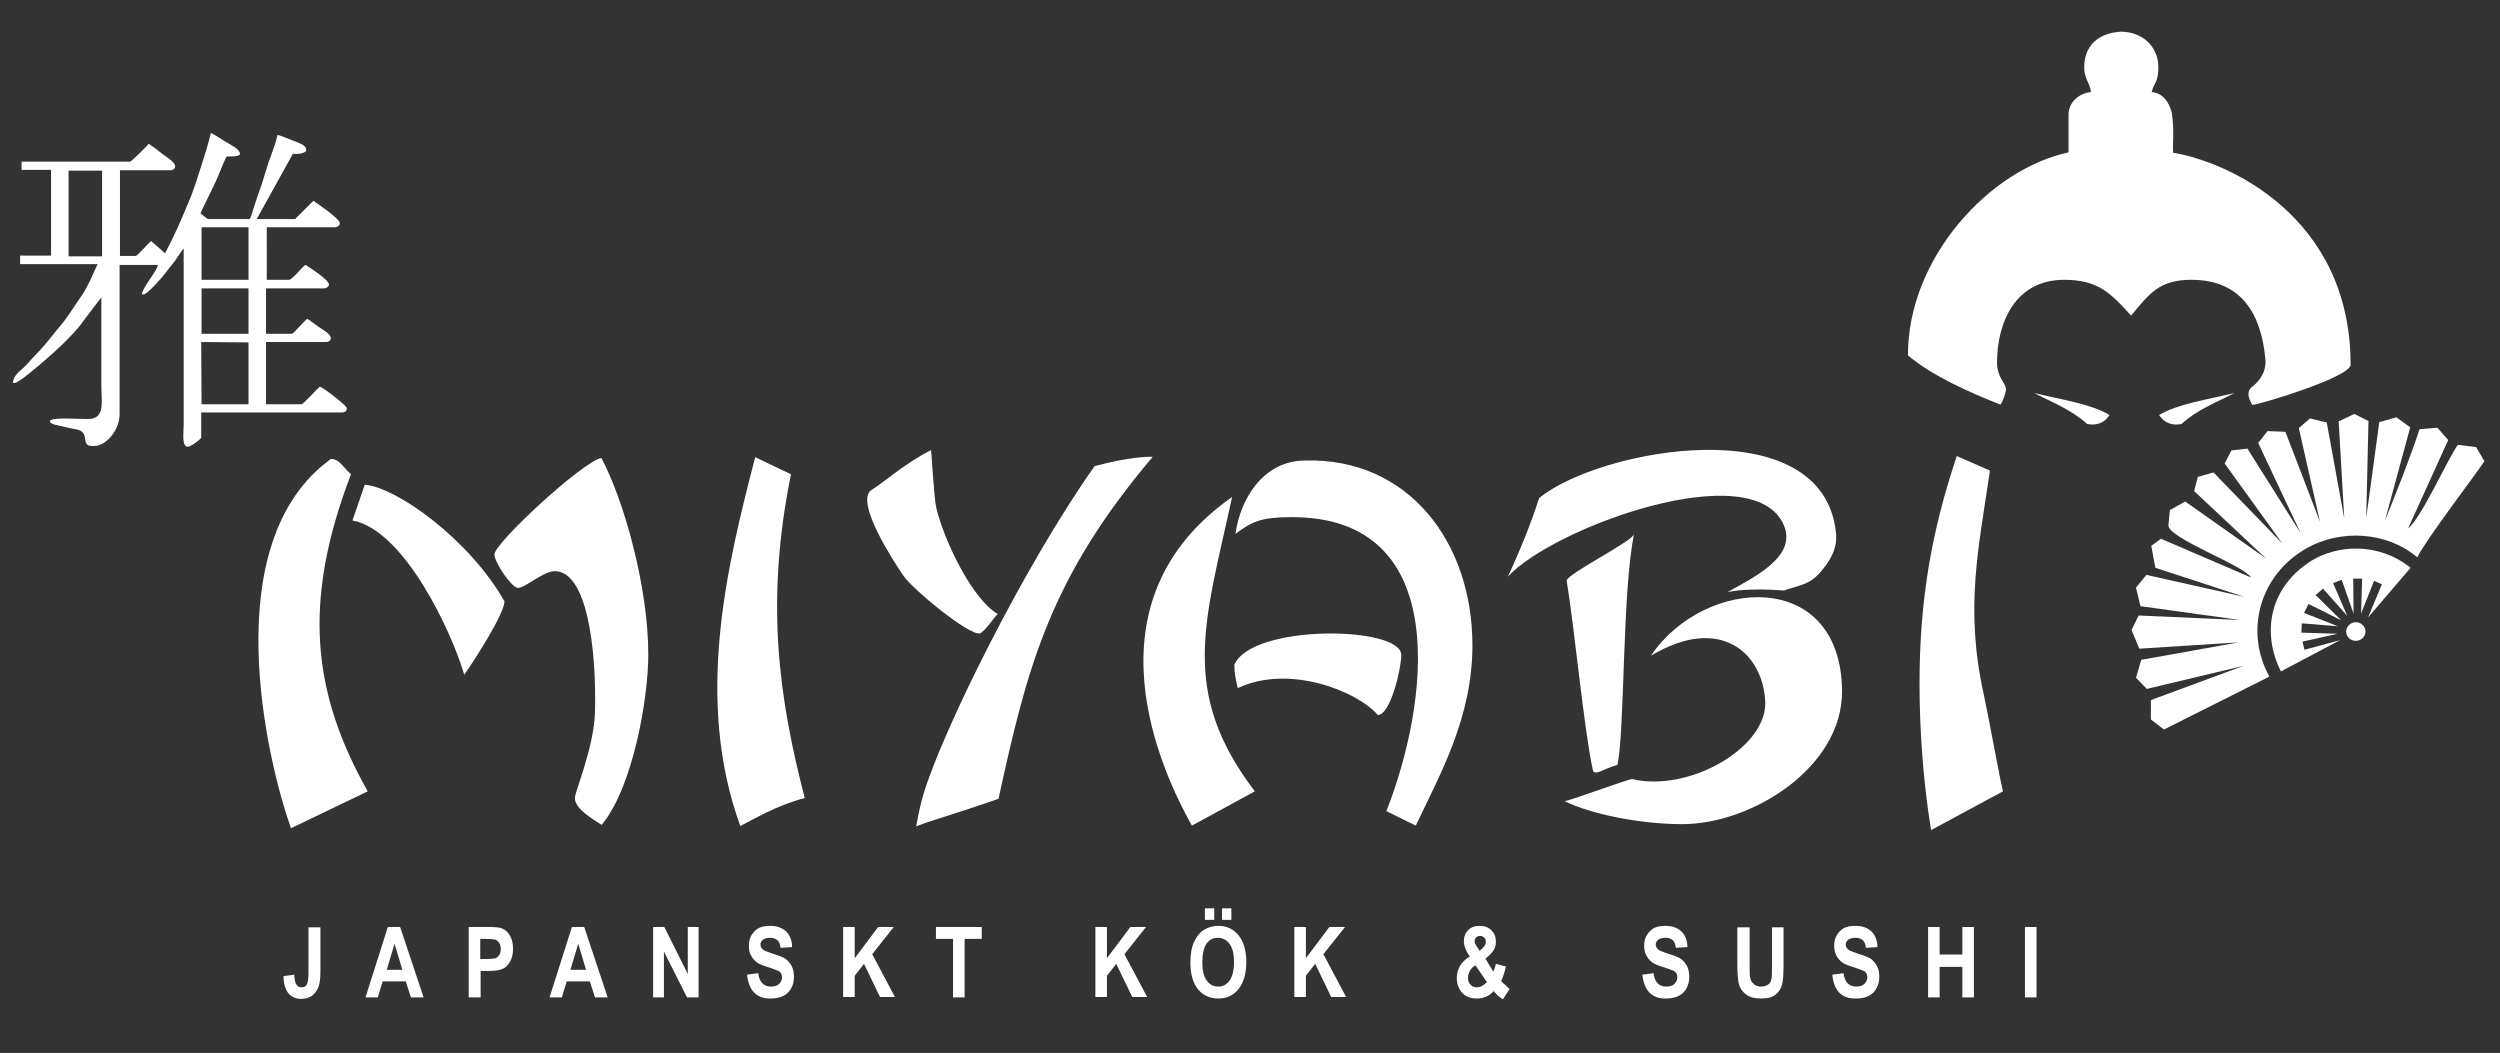 <?xml version="1.0" encoding="utf-8"?>
<!-- Generator: Adobe Illustrator 27.9.0, SVG Export Plug-In . SVG Version: 6.00 Build 0)  -->
<!DOCTYPE svg PUBLIC "-//W3C//DTD SVG 1.1//EN" "http://www.w3.org/Graphics/SVG/1.1/DTD/svg11.dtd">
<svg version="1.1" id="Layer_1" xmlns:x="http://ns.adobe.com/Extensibility/1.0/" xmlns:i="http://ns.adobe.com/AdobeIllustrator/10.0/" xmlns:graph="http://ns.adobe.com/Graphs/1.0/"
	 xmlns="http://www.w3.org/2000/svg" xmlns:xlink="http://www.w3.org/1999/xlink" x="0px" y="0px" viewBox="0 0 671 282.6"
	 style="enable-background:new 0 0 671 282.6;" xml:space="preserve">
<rect x="0" y="0" width="671" height="282.6" fill="#333333" stroke="none"/>
<style type="text/css">
	.st0{fill-rule:evenodd;clip-rule:evenodd;fill:#FFFFFF;}
	.st1{fill:#FFFFFF;}
</style>
<path class="st0" d="M132.7,148.8c0,2.2,4.7,9,6.3,9c2,0,6.8-4.5,9.9-4.5c8.6,0,11.2,20.5,10.8,37.6c-0.2,9.6-5.4,21.5-5.4,23.3
	c0,3,5.1,5.8,7.2,7.2c8.4-10.2,12.5-33.9,12.5-45.7c0-18-6.4-41.1-12.6-52.8C156.1,124.1,132.7,145.8,132.7,148.8z M94.6,139.7
	c13.8,2.5,26.6,29.7,30,41.4c2.7-3.8,10.8-16.4,10.8-19.7c-9.4-16.6-28.9-30.6-37.5-31.3L94.6,139.7z M94.2,127.3
	c-2.5-2.3-3.1-4.1-5.4-4.1c-31.2,22.5-17,81.5-10.7,99.1l20.6-9.9C83.9,186.1,81,161.8,94.2,127.3z M331.3,178.4
	c0,2.3,0.4,4,0.9,6.3c13.6-6.5,32,0.7,37.6,7.2c3.4,0,6.3-12.4,6.3-16.1C376.1,168,336.1,167.4,331.3,178.4z M263.1,170
	c1.9-1.3,3.1-3.6,4.7-5.2c-6.9-4-14.4-19.7-16.5-28.5c-0.6-2.4-1.3-15.2-1.4-15.5c-7.3,3.7-12.9,8.9-16,10.7
	c-4.6,3.1,6.1,19.4,8.5,22.9C244.8,158.1,260.3,170.8,263.1,170z M336.8,212.4c-20.5-26.9-13.3-45.8-6.1-79
	c-40.5,28.3-18.8,73.9-10.8,88.2L336.8,212.4z M395.2,173.2c0-27.7-17.2-50.3-44.8-49.6c-11.6,0-17.6,10.7-18.8,19.7
	c4.3-3.2,6.6-4.5,15.2-4.5c43.4,0,36.6,50.3,25.3,78.9l7.9,3.9C386.4,208,395.2,192.7,395.2,173.2z M534.1,126.3l-8.9-3.9
	c-6.8,20.3-10,38.7-10,61.3c0,11.9,1,26.4,3.1,39.1l19.3-10.4c-0.9-3.6-4-20.8-5.2-26.2C527.3,163,531.1,147,534.1,126.3z
	 M212.3,127.3l-9.6-4.6c-7.7,29.6-16.3,65.2-4,99c3.8-1.9,9.6-5.5,17.3-7.5C209.1,187.6,205.3,161.7,212.3,127.3z M293.8,125.1
	c2.5-0.6,9.8-2.6,15.6-2.5c-27.7,32.7-33.7,56.5-41.4,91.8c-14.1,4.9-17.3,5.5-22.1,7.4c0.3-1.3,0.5-3.6,2-8.8
	C252.9,196.5,274.5,152.4,293.8,125.1z M438.1,209.1c-0.9-0.1-17.4,6.1-18.2,5.9c6.8,3.4,20,6.2,31.6,6.2
	c18.8,0,43.1-15.3,42.9-35.8c-0.3-32.9-36.9-30.7-51.3-9.4c19.1-11.4,30.3-0.2,30.7,12.6C474,200.9,453.1,212.7,438.1,209.1
	 M479,158.4c4.4-1.4,6.7-1.6,9.3-4.5c2.7-3,4.9-6.5,4.5-10.7c-3.3-34-63.8-22.7-79.7-9.5c-2.1,6.5-4.9,13.6-8.4,21.1
	c12-13.2,66-32.9,74.1-13.8c3.5,8.3-7.7,13.8-15.1,17.9C471.8,157.4,480.8,158.9,479,158.4z M434.1,205.3c2-8.4,1.3-47.2,4.5-62
	c0,1.8-18.4,10.9-18.1,12.6c2.1,12.7,4.6,39.5,7,50.7C427.9,208.5,430.4,206.3,434.1,205.3"/>
<path class="st1" d="M82.8,248.9H86v11.9c0,1.9-0.2,3.4-0.6,4.3c-0.4,0.9-1,1.7-1.7,2.2c-0.8,0.5-1.7,0.8-2.8,0.8
	c-1.5,0-2.7-0.5-3.5-1.5c-0.8-1-1.3-2.6-1.3-4.6l2.9-0.4c0,1.1,0.2,1.9,0.4,2.4c0.3,0.6,0.8,1,1.5,1c0.7,0,1.1-0.2,1.4-0.7
	c0.3-0.5,0.5-1.5,0.5-3.1V248.9z M113.7,267.7h-3.4l-1.4-4.3h-6.2l-1.3,4.3h-3.3l6-18.9h3.3L113.7,267.7z M108,260.3l-2.1-7l-2.1,7
	H108z M125.8,267.7v-18.9h5c1.9,0,3.1,0.1,3.7,0.3c0.9,0.3,1.7,0.9,2.3,1.9c0.6,1,0.9,2.2,0.9,3.7c0,1.4-0.3,2.5-0.8,3.4
	c-0.5,0.9-1.2,1.6-1.9,1.9c-0.8,0.4-2.1,0.6-4,0.6h-2v7.1H125.8z M128.9,252.1v5.3h1.7c1.2,0,1.9-0.1,2.4-0.2c0.4-0.2,0.8-0.5,1-0.9
	c0.3-0.4,0.4-0.9,0.4-1.6c0-0.6-0.1-1.2-0.4-1.6c-0.3-0.4-0.6-0.7-1-0.9c-0.4-0.1-1.3-0.2-2.6-0.2H128.9z M163.1,267.7h-3.4
	l-1.4-4.3h-6.2l-1.3,4.3h-3.3l6-18.9h3.3L163.1,267.7z M157.3,260.3l-2.1-7l-2.1,7H157.3z M175.3,267.7v-18.9h3l6.3,12.6v-12.6h2.9
	v18.9h-3.1l-6.2-12.3v12.3H175.3z M200.5,261.6l3-0.4c0.3,2.4,1.5,3.6,3.4,3.6c0.9,0,1.7-0.2,2.2-0.7c0.5-0.5,0.8-1.1,0.8-1.8
	c0-0.4-0.1-0.8-0.3-1.1c-0.2-0.3-0.5-0.6-0.9-0.7c-0.4-0.2-1.3-0.5-2.8-1c-1.3-0.4-2.3-0.8-2.9-1.3c-0.6-0.5-1.1-1.1-1.5-1.9
	c-0.4-0.8-0.5-1.6-0.5-2.5c0-1,0.2-2,0.7-2.8c0.5-0.8,1.1-1.4,1.9-1.9c0.8-0.4,1.8-0.6,3.1-0.6c1.8,0,3.2,0.5,4.3,1.5
	c1,1,1.6,2.4,1.6,4.2l-3.1,0.2c-0.1-1-0.4-1.7-0.9-2.1c-0.5-0.4-1.1-0.6-1.9-0.6c-0.8,0-1.5,0.2-1.9,0.5c-0.5,0.4-0.7,0.8-0.7,1.3
	c0,0.5,0.2,0.9,0.6,1.3c0.4,0.4,1.4,0.7,2.8,1.2c1.6,0.5,2.7,0.9,3.4,1.4c0.7,0.5,1.2,1.2,1.6,1.9c0.4,0.8,0.6,1.8,0.6,2.9
	c0,1.6-0.5,3-1.5,4.1c-1,1.1-2.6,1.7-4.7,1.7C203.1,268.1,201,265.9,200.5,261.6z M226.3,267.7v-18.9h3.1v8.4l6.3-8.4h4.2l-5.8,7.3
	l6.1,11.5h-4l-4.3-8.9l-2.5,3.2v5.7H226.3z M255.8,267.7v-15.7h-4.6v-3.2h12.3v3.2h-4.6v15.7H255.8z M294,267.7v-18.9h3.1v8.4
	l6.3-8.4h4.2l-5.8,7.3l6.1,11.5h-4l-4.3-8.9l-2.5,3.2v5.7H294z M319.5,258.4c0-2.3,0.3-4.1,1-5.6c0.7-1.5,1.5-2.5,2.6-3.2
	c1.1-0.7,2.4-1.1,3.9-1.1c2.2,0,4,0.8,5.4,2.5c1.4,1.7,2.1,4.1,2.1,7.2c0,3.2-0.7,5.6-2.2,7.4c-1.3,1.6-3.1,2.4-5.3,2.4
	c-2.2,0-4-0.8-5.3-2.3C320.2,264,319.5,261.5,319.5,258.4z M322.7,258.3c0,2.2,0.4,3.8,1.2,4.9c0.8,1.1,1.8,1.6,3.1,1.6
	c1.2,0,2.2-0.5,3-1.6c0.8-1.1,1.2-2.7,1.2-5c0-2.2-0.4-3.8-1.2-4.9c-0.8-1-1.8-1.6-3.1-1.6c-1.3,0-2.3,0.5-3.1,1.6
	C323.1,254.4,322.7,256.1,322.7,258.3z M323.4,246.9v-3.1h2.5v3.1H323.4z M328,246.9v-3.1h2.5v3.1H328z M347.4,267.7v-18.9h3.1v8.4
	l6.3-8.4h4.2l-5.8,7.3l6.1,11.5h-4l-4.3-8.9l-2.5,3.2v5.7H347.4z M405.2,265.4l-1.8,2.8c-0.9-0.5-1.7-1.2-2.5-2.2
	c-0.6,0.7-1.3,1.2-2,1.5c-0.7,0.3-1.5,0.5-2.5,0.5c-1.9,0-3.2-0.6-4.1-1.7c-0.9-1.1-1.3-2.4-1.3-3.8c0-2.4,1.2-4.4,3.5-5.8
	c-1.1-1.5-1.6-2.9-1.6-4.1c0-1.2,0.4-2.2,1.2-3c0.8-0.8,1.8-1.1,3.1-1.1c1.3,0,2.3,0.4,3.1,1.2c0.8,0.8,1.2,1.8,1.2,3.1
	c0,0.8-0.2,1.6-0.6,2.2c-0.4,0.7-1.1,1.4-2.2,2.3l2.1,3.5c0.2-0.5,0.5-1.2,0.7-2.1l2.7,0.7c-0.4,1.8-0.9,3.1-1.3,3.9
	c0.3,0.4,0.8,0.8,1.3,1.2C404.6,265,404.9,265.3,405.2,265.4z M397.1,255.2l0.8-0.7c0.6-0.6,0.9-1.1,0.9-1.6c0-0.5-0.1-0.9-0.4-1.2
	c-0.3-0.3-0.7-0.5-1.1-0.5c-0.4,0-0.8,0.1-1.1,0.4c-0.3,0.3-0.4,0.6-0.4,1c0,0.5,0.2,1,0.7,1.6L397.1,255.2z M396,259.1
	c-0.7,0.4-1.2,0.9-1.5,1.5c-0.3,0.6-0.5,1.2-0.5,1.8c0,0.8,0.2,1.4,0.7,1.9c0.4,0.5,1,0.7,1.7,0.7c0.9,0,1.8-0.5,2.7-1.4L396,259.1z
	 M440.8,261.6l3-0.4c0.3,2.4,1.5,3.6,3.4,3.6c0.9,0,1.7-0.2,2.2-0.7c0.5-0.5,0.8-1.1,0.8-1.8c0-0.4-0.1-0.8-0.3-1.1
	c-0.2-0.3-0.5-0.6-0.9-0.7c-0.4-0.2-1.3-0.5-2.8-1c-1.3-0.4-2.3-0.8-2.9-1.3c-0.6-0.5-1.1-1.1-1.5-1.9c-0.4-0.8-0.5-1.6-0.5-2.5
	c0-1,0.2-2,0.7-2.8c0.5-0.8,1.1-1.4,1.9-1.9c0.8-0.4,1.8-0.6,3.1-0.6c1.8,0,3.2,0.5,4.3,1.5c1,1,1.6,2.4,1.6,4.2l-3.1,0.2
	c-0.1-1-0.4-1.7-0.9-2.1c-0.5-0.4-1.1-0.6-1.9-0.6c-0.8,0-1.5,0.2-1.9,0.5c-0.5,0.4-0.7,0.8-0.7,1.3c0,0.5,0.2,0.9,0.6,1.3
	c0.4,0.4,1.4,0.7,2.8,1.2c1.6,0.5,2.7,0.9,3.4,1.4c0.7,0.5,1.2,1.2,1.6,1.9c0.4,0.8,0.6,1.8,0.6,2.9c0,1.6-0.5,3-1.5,4.1
	c-1,1.1-2.6,1.7-4.7,1.7C443.4,268.1,441.3,265.9,440.8,261.6z M466.5,248.9h3.1v10.2c0,1.6,0,2.6,0.1,3.1c0.1,0.8,0.5,1.5,1,1.9
	c0.5,0.5,1.2,0.7,2,0.7c0.7,0,1.3-0.2,1.8-0.5c0.5-0.3,0.8-0.8,0.9-1.3c0.2-0.6,0.2-1.8,0.2-3.7v-10.4h3.1v9.9
	c0,2.5-0.1,4.4-0.4,5.5c-0.3,1.1-0.9,2-1.8,2.7c-0.9,0.7-2.2,1-3.8,1c-1.6,0-2.9-0.3-3.8-0.9c-0.9-0.6-1.6-1.4-2-2.4
	c-0.4-1.1-0.6-3-0.6-5.8V248.9z M491.8,261.6l3-0.4c0.3,2.4,1.5,3.6,3.4,3.6c0.9,0,1.7-0.2,2.2-0.7c0.5-0.5,0.8-1.1,0.8-1.8
	c0-0.4-0.1-0.8-0.3-1.1c-0.2-0.3-0.5-0.6-0.9-0.7c-0.4-0.2-1.3-0.5-2.8-1c-1.3-0.4-2.3-0.8-2.9-1.3c-0.6-0.5-1.1-1.1-1.5-1.9
	c-0.4-0.8-0.5-1.6-0.5-2.5c0-1,0.2-2,0.7-2.8c0.5-0.8,1.1-1.4,1.9-1.9c0.8-0.4,1.8-0.6,3.1-0.6c1.8,0,3.2,0.5,4.3,1.5
	c1,1,1.6,2.4,1.6,4.2l-3.1,0.2c-0.1-1-0.4-1.7-0.9-2.1c-0.5-0.4-1.1-0.6-1.9-0.6c-0.8,0-1.5,0.2-1.9,0.5c-0.5,0.4-0.7,0.8-0.7,1.3
	c0,0.5,0.2,0.9,0.6,1.3c0.4,0.4,1.4,0.7,2.8,1.2c1.6,0.5,2.7,0.9,3.4,1.4c0.7,0.5,1.2,1.2,1.6,1.9c0.4,0.8,0.6,1.8,0.6,2.9
	c0,1.6-0.5,3-1.5,4.1c-1,1.1-2.6,1.7-4.7,1.7C494.3,268.1,492.2,265.9,491.8,261.6z M517.5,267.7v-18.9h3.1v7.4h6.1v-7.4h3.1v18.9
	h-3.1v-8.2h-6.1v8.2H517.5z M543.5,267.7v-18.9h3.1v18.9H543.5z"/>
<path class="st0" d="M559.4,18.1c0,3.1,1.6,4.2,1.8,6.6c-3.1,0.3-6,2.7-6,6v10.2C534,45.4,512,69.3,512.1,95.4
	c6.7,5.6,16.5,9.9,24.8,13.2c0.5-0.4,1.5-3.2,1.5-4.1c0-1.7-2.4-3.1-2.4-7.2c0-10.7,4.9-22.2,18-22.2c9.2,0,12.5,3.6,18,9.6
	c4.9-5.9,7.5-9.6,16.2-9.6c13.6,0,18.7,9.5,19.8,21c0.7,5.2-4,8-4,8.1c-1.1,1.7-0.2,3,0.5,4.5c3.4-0.5,26.4-7.6,26.4-10.8
	c0-40.2-33.5-54.6-47.6-56.9c-0.3-1.8,0.4-5.6-0.4-10.8c-0.7-2.7-2.3-5.2-5.4-5.5c0.7-2.7,1.8-2.5,1.8-6.7c0-5.6-4.4-9.5-10.1-9.5
	C563.1,8.9,559.4,12.3,559.4,18.1"/>
<path class="st0" d="M647,152.4c-8.7-7-19.8-6.1-26.6-1.9c-11.2,7-13.5,19.2-8.2,29.7l15.9-8.4l-9.6,2.6l-0.5-2.2l9.4-2.1l-9.7-0.3
	l0.1-2.5l9.7,0.8l-9.1-3.6l1.2-2.4l8.8,4.4l-6.9-6.8l2-1.7l6.5,7.3l-3.8-8.8l2.3-0.9l3.2,9.1l-0.1-9.4l2.4,0l-0.3,9.4l3.5-8.8
	l2.1,0.9l-3.7,8.9L647,152.4z"/>
<path class="st0" d="M646.9,114.7l-3.7-2.7l-4.6,1.3l-3.5,25.7l0.6-26l-3.8-1.9l-4.2,2l1.5,26.1l-4.7-25.8l-4.5-1.1l-3,2.6l5.7,25.2
	l-9.3-24.2l-4.8-0.2l-2.5,3.2l11.4,24.2l-14.3-22.7l-4.3,0.5l-1.8,3.5l15.5,21.5l-18.5-19.1l-4.2,1.2l-1,3.8l19.3,18.1l-21.7-15.3
	l-4.1,2.3l-0.4,4.1c0,3.5,20,10.6,22.2,14l-24.2-10.4l-2.6,1.9l1.1,5.9l23.9,7.8l-26.3-5.9l-2.8,3.4l1.2,5l26.7,3.7l-27.2-1.2
	l-1.9,3.9l2.1,5l26.7-1.7l-26.2,4.7l-1.4,4.8l2.9,3l26-6.2l-24.9,9.2l0,5.2l3.5,2.7l28.3-14.2c-6.7-12.1-2.7-27.2,9.9-34.4
	c9.1-5.2,21.6-4.6,29.8,2.4c2.1-4.5,16.4-23.2,18-25.8l-2.2-3.8l-4.9-0.6c-2.7,3.6-9.4,19-13.4,22.5l10.8-23.8l-2.9-3.3l-4.8,0.4
	c-2.3,7.1-6.5,17.7-9.3,24.6L646.9,114.7z"/>
<path class="st0" d="M579.5,111.4c4.9-3,13.2-4.2,20.2-5.9c-4.8,2.5-9.9,4.4-14.2,8.3C582.9,114.3,580.9,113.5,579.5,111.4"/>
<path class="st0" d="M566.2,111.4c-4.9-3-13.2-4.2-20.2-5.9c4.8,2.5,9.9,4.4,14.2,8.3C562.8,114.3,564.8,113.5,566.2,111.4"/>
<path class="st0" d="M632.3,167c1.4,0,2.6,1.1,2.6,2.5c0,1.4-1.2,2.5-2.6,2.5c-1.4,0-2.6-1.1-2.6-2.5
	C629.7,168.2,630.9,167,632.3,167"/>
<path class="st0" d="M66.7,91.9v16.6H54.1L54,91.8L66.7,91.9z M54.1,77.4h12.6v12.2H54.1V77.4z M54.1,61h12.6v14.1H54.1V61z
	 M18.4,45.8h9v23h-9V45.8z M54,117.5v-6.8H92c0.6-0.1,1.1-0.4,1.1-1.1c0-0.8-6.7-5.8-7.2-5.8c-0.4,0-4.4,4.7-5,4.7h-9.5V91.8h16.2
	c0.5,0,1.2-0.4,1.2-1c0-1.1-2.1-2.3-2.9-2.8c-0.5-0.3-3.2-2.4-3.4-2.4c-0.4,0-3.7,4-4.2,4h-6.9V77.4H87c0.5,0,1.3-0.5,1.3-1
	c0-1.3-5.2-4.6-6.3-5.3c-1,0.6-3.5,4-4.5,4h-5.9V61h18.3c0.6,0,1.3-0.4,1.3-1.1c0-1.2-5.9-5.2-7.1-6l-4.8,4.8l0.1,0.1l-10.5,0
	l9.7-17.5H80c0.7,0,2.2-0.4,2.2-1v-0.1c0-1.3-2.4-2-3.4-2.4c-0.9-0.3-3.6-1.5-4.3-1.6c-0.3,1.4-1.3,4.4-1.8,5.7
	c-0.7,1.6-1.3,4-1.9,5.8c-0.5,1.8-1.3,3.8-1.9,5.6c-0.3,0.9-0.6,1.9-0.9,2.8c-0.2,0.5-0.7,2.7-1.1,2.7h-11c-0.3,0-1.6-1.2-2.1-1.5
	c0.2-0.6,3.1-6.4,3.6-7.5c1.2-2.4,2.2-5.4,3.4-7.8c1,0,3.6,0.1,3.6-0.7c0-1.3-2.6-2.5-3.6-3.1c-0.9-0.5-3.5-2.3-4.2-2.5
	c-0.7,2.9-1.6,5.8-2.5,8.6c-0.9,2.8-1.8,5.7-2.8,8.3c-2.3,5.6-4.3,10.3-7,15.4l-3.7-3.3c-0.8,0.5-3.7,4-4.2,4h-4.2v-23h13.6
	c0.5,0,1.2-0.4,1.2-0.9v-0.2c0-1.1-2.5-2.6-3.3-3.2c-1-0.8-2.8-2.2-3.8-2.8c-0.3,0.5-4.7,4.8-5,4.8H5.8v2.2h7.9v23H5.4v2.3h20.8
	c-0.7,1.4-1.4,3.1-2.1,4.6c-0.7,1.4-1.6,3.1-2.5,4.3c-1.8,2.6-3.6,5.6-5.7,8c-2.1,2.5-4,5.1-6.3,7.4c-1.1,1.1-2.1,2.4-3.3,3.5
	c-1,1-2.8,2.1-2.8,4.1h0.4c1.5,0,11.4-8.9,12.8-10.3c1.7-1.7,4.1-4.1,5.5-6.1c0.4-0.6,5-6.6,5-6.6c0,7.8,0,15.7,0,23.5
	c0,4.3,1,8.5-2.7,9.1c-1.8,0.3-11.1-0.7-11.1,0.7c0,0.8,2.4,1.1,3.2,1.3c1.1,0.3,2.5,0.6,3.7,0.8c4.2,0.7,1.1,4.5,4.4,4.5h0.5
	c3.6,0,6.9-4.6,6.9-8.5V71.1h10.3C42,73,38.1,77.3,38.1,79h0.5c1,0,5.1-4.8,5.8-5.7c0.8-1.1,1.6-2.1,2.5-3.2
	c0.8-1.1,1.6-2.5,2.4-3.4c0,9,0,18.1,0,27.1c0,4.5,0,9,0,13.6c0,2.3,0,4.5,0,6.8c0,1.7-0.6,5.7,1.1,5.7
	C51.4,119.8,53.6,118.1,54,117.5"/>
</svg>
